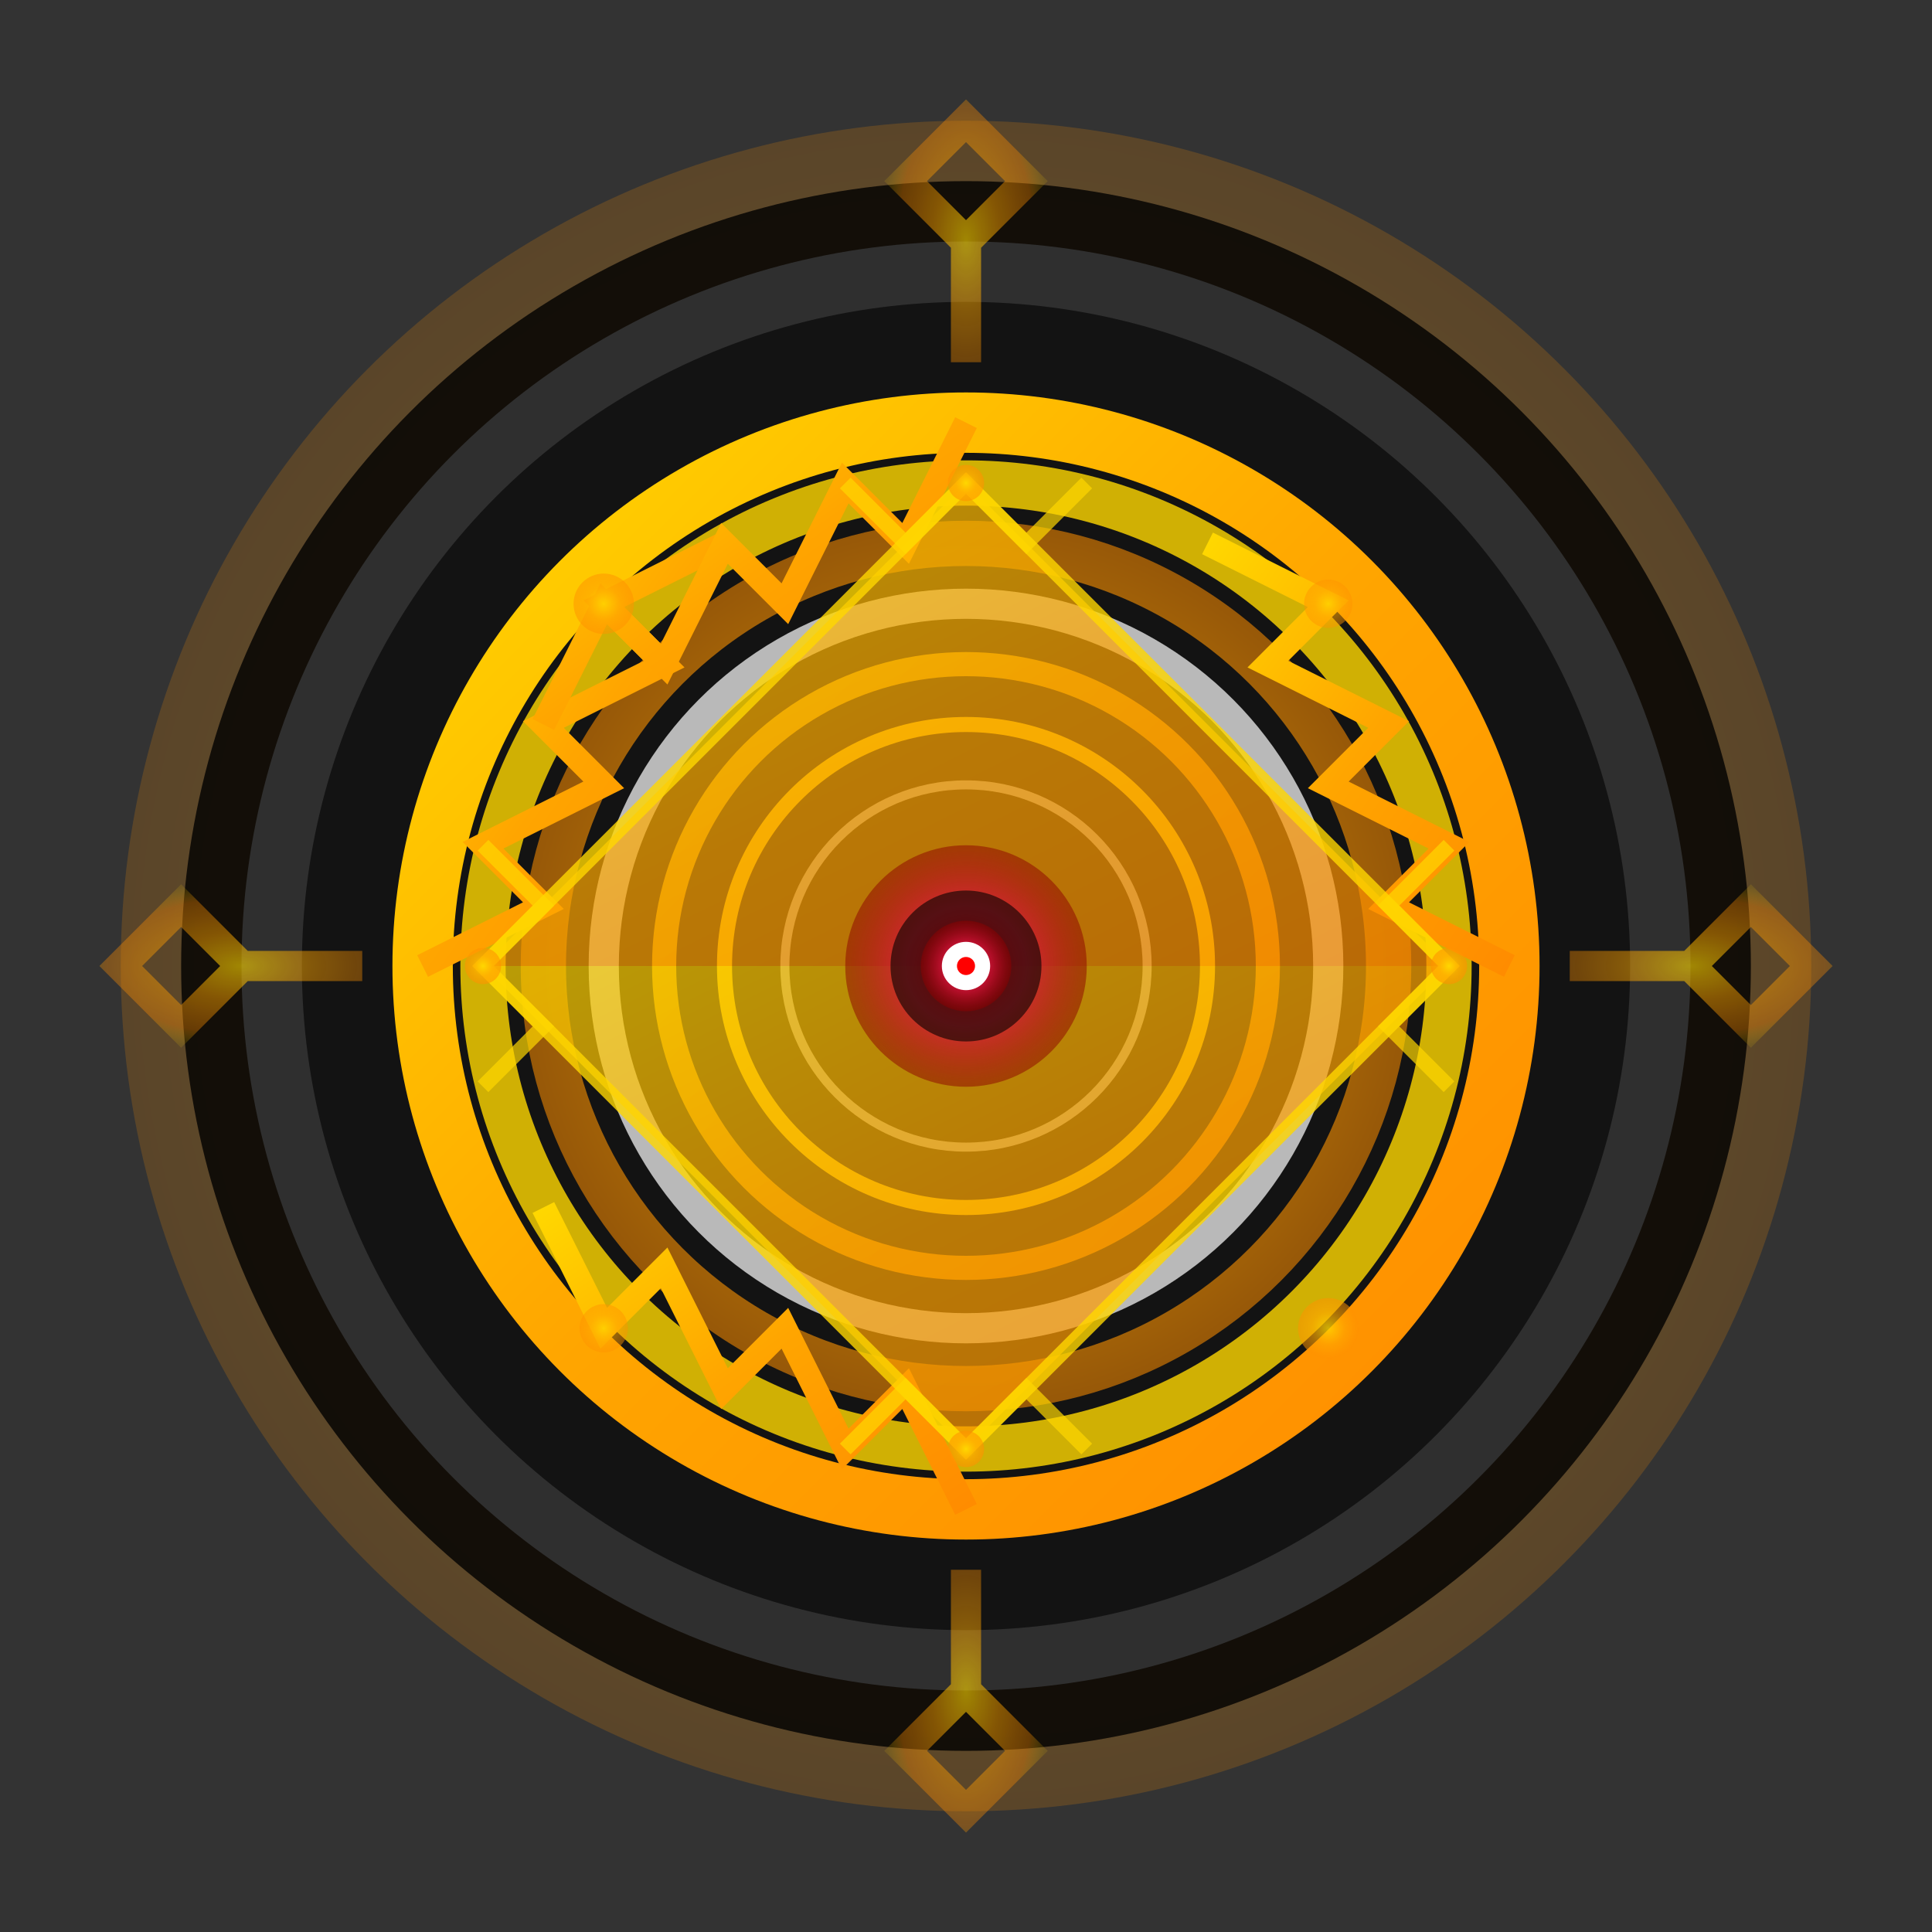 <svg width="64" height="64" viewBox="0 0 64 64" fill="none" xmlns="http://www.w3.org/2000/svg">
  <rect x="0" y="0" width="64" height="64" fill="#333333" stroke="none"/>
  <defs>
    <radialGradient id="eyeGlow" cx="50%" cy="50%" r="70%">
      <stop offset="0%" style="stop-color:#FFD700;stop-opacity:1" />
      <stop offset="40%" style="stop-color:#FFA500;stop-opacity:0.8" />
      <stop offset="80%" style="stop-color:#FF8C00;stop-opacity:0.6" />
      <stop offset="100%" style="stop-color:#FFD700;stop-opacity:0.2" />
    </radialGradient>
    <radialGradient id="magicCore" cx="50%" cy="50%" r="50%">
      <stop offset="0%" style="stop-color:#FF0000;stop-opacity:1" />
      <stop offset="50%" style="stop-color:#DC143C;stop-opacity:0.8" />
      <stop offset="100%" style="stop-color:#8B0000;stop-opacity:0.5" />
    </radialGradient>
    <linearGradient id="magicRing" x1="0%" y1="0%" x2="100%" y2="100%">
      <stop offset="0%" style="stop-color:#FFD700;stop-opacity:1" />
      <stop offset="50%" style="stop-color:#FFA500;stop-opacity:1" />
      <stop offset="100%" style="stop-color:#FF8C00;stop-opacity:1" />
    </linearGradient>
  </defs>

  <!-- Outer magic circle -->
  <circle cx="32" cy="32" r="28" fill="url(#eyeGlow)" opacity="0.3"/>
  <circle cx="32" cy="32" r="26" fill="#000000" opacity="0.8"/>
  <circle cx="32" cy="32" r="24" fill="#2F2F2F"/>
  <circle cx="32" cy="32" r="22" fill="#000000" opacity="0.6"/>

  <!-- Eye of Agamotto outer ring -->
  <circle cx="32" cy="32" r="18" fill="none" stroke="url(#magicRing)" stroke-width="2"/>
  <circle cx="32" cy="32" r="16" fill="none" stroke="#FFD700" stroke-width="1.5" opacity="0.8"/>
  <circle cx="32" cy="32" r="14" fill="none" stroke="url(#eyeGlow)" stroke-width="1.5" opacity="0.9"/>
  <circle cx="32" cy="32" r="12" fill="none" stroke="#FFFFFF" stroke-width="1" opacity="0.7"/>
  <circle cx="32" cy="32" r="10" fill="none" stroke="url(#magicRing)" stroke-width="0.8" opacity="0.8"/>
  <circle cx="32" cy="32" r="8" fill="none" stroke="#FFD700" stroke-width="0.5" opacity="0.9"/>
  <circle cx="32" cy="32" r="6" fill="none" stroke="#FFFFFF" stroke-width="0.3" opacity="0.6"/>

  <!-- Mystic symbols around the eye -->
  <path d="M50 32L46 30L48 28L44 26L46 24L42 22L44 20L40 18" stroke="url(#magicRing)" stroke-width="0.8" fill="none"/>
  <path d="M14 32L18 30L16 28L20 26L18 24L22 22L20 20L24 18" stroke="url(#magicRing)" stroke-width="0.8" fill="none"/>
  <path d="M32 14L30 18L28 16L26 20L24 18L22 22L20 20L18 24" stroke="url(#magicRing)" stroke-width="0.8" fill="none"/>
  <path d="M32 50L30 46L28 48L26 44L24 46L22 42L20 44L18 40" stroke="url(#magicRing)" stroke-width="0.8" fill="none"/>

  <!-- Inner mystical pattern -->
  <path d="M16 32L48 32L44 28L40 24L36 20L32 16L28 20L24 24L20 28Z" fill="url(#magicRing)" opacity="0.7"/>
  <path d="M16 32L48 32L44 36L40 40L36 44L32 48L28 44L24 40L20 36Z" fill="url(#magicRing)" opacity="0.7"/>
  <path d="M32 16L28 20L24 24L20 28L16 32L20 36L24 40L28 44L32 48L36 44L40 40L44 36L48 32L44 28L40 24L36 20Z" fill="none" stroke="#FFD700" stroke-width="0.5" opacity="0.8"/>

  <!-- Time Stone core -->
  <circle cx="32" cy="32" r="4" fill="url(#magicCore)"/>
  <circle cx="32" cy="32" r="2.5" fill="#000000" opacity="0.6"/>
  <circle cx="32" cy="32" r="1.5" fill="url(#magicCore)"/>
  <circle cx="32" cy="32" r="0.8" fill="#FFFFFF"/>
  <circle cx="32" cy="32" r="0.3" fill="#FF0000"/>

  <!-- Mystical energy tendrils -->
  <path d="M32 12L32 8L34 6L32 4L30 6L32 8L32 12" stroke="url(#eyeGlow)" stroke-width="1" opacity="0.6"/>
  <path d="M32 52L32 56L34 58L32 60L30 58L32 56L32 52" stroke="url(#eyeGlow)" stroke-width="1" opacity="0.6"/>
  <path d="M12 32L8 32L6 34L4 32L6 30L8 32L12 32" stroke="url(#eyeGlow)" stroke-width="1" opacity="0.6"/>
  <path d="M52 32L56 32L58 34L60 32L58 30L56 32L52 32" stroke="url(#eyeGlow)" stroke-width="1" opacity="0.6"/>

  <!-- Magical runes -->
  <path d="M28 16L30 18L32 16L34 18L36 16" stroke="#FFD700" stroke-width="0.5" fill="none" opacity="0.7"/>
  <path d="M28 48L30 46L32 48L34 46L36 48" stroke="#FFD700" stroke-width="0.5" fill="none" opacity="0.7"/>
  <path d="M16 28L18 30L16 32L18 34L16 36" stroke="#FFD700" stroke-width="0.5" fill="none" opacity="0.7"/>
  <path d="M48 28L46 30L48 32L46 34L48 36" stroke="#FFD700" stroke-width="0.5" fill="none" opacity="0.7"/>

  <!-- Energy particles -->
  <circle cx="20" cy="20" r="1" fill="url(#eyeGlow)" opacity="0.8"/>
  <circle cx="44" cy="44" r="1" fill="url(#eyeGlow)" opacity="0.8"/>
  <circle cx="20" cy="44" r="0.8" fill="url(#eyeGlow)" opacity="0.7"/>
  <circle cx="44" cy="20" r="0.8" fill="url(#eyeGlow)" opacity="0.7"/>
  <circle cx="16" cy="32" r="0.6" fill="url(#eyeGlow)" opacity="0.9"/>
  <circle cx="48" cy="32" r="0.6" fill="url(#eyeGlow)" opacity="0.9"/>
  <circle cx="32" cy="16" r="0.6" fill="url(#eyeGlow)" opacity="0.9"/>
  <circle cx="32" cy="48" r="0.6" fill="url(#eyeGlow)" opacity="0.9"/>
</svg>
